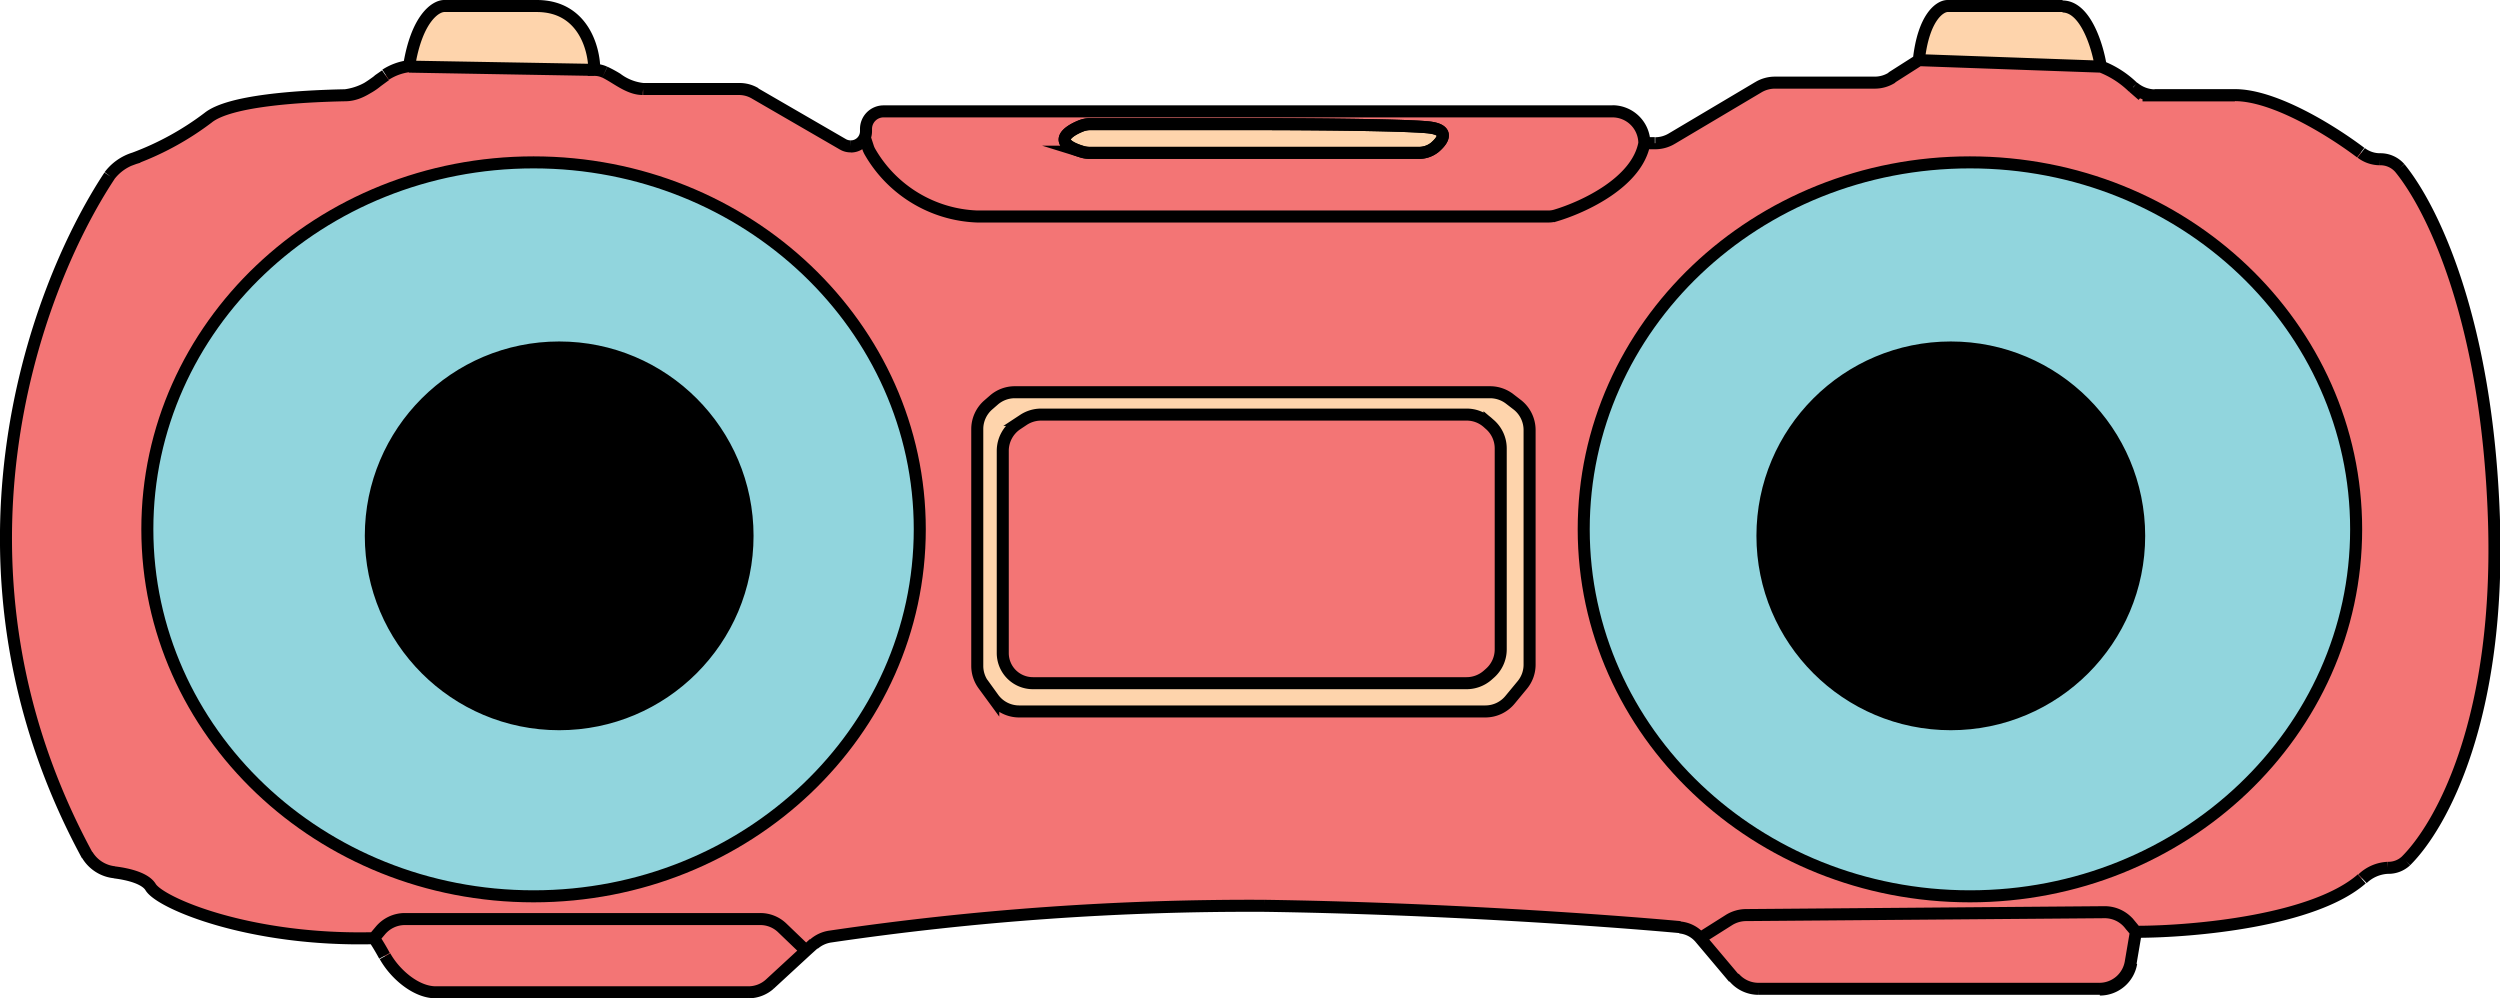 <svg xmlns="http://www.w3.org/2000/svg" viewBox="0 0 207.85 83"><defs><style>.cls-1{fill:#f37575;}.cls-2,.cls-3,.cls-4{fill:#fed4ac;}.cls-3{fill-rule:evenodd;}.cls-4,.cls-5,.cls-6,.cls-7{stroke:#000;}.cls-4{stroke-miterlimit:10;}.cls-5{fill:none;}.cls-6{fill:#91d5dd;}</style></defs><title>icon-5</title><g id="Layer_2" data-name="Layer 2"><g id="_5_icon" data-name="5 icon"><path id="body" class="cls-1" d="M7.25,71.07C-5.57,47.44,2.65,24.39,9.1,14.62a4.05,4.05,0,0,1,2.07-1.46A24,24,0,0,0,17.3,9.79C19.06,8.37,24.76,8,28.71,7.92,30,7.9,31,7,32.06,6.25A4.66,4.66,0,0,1,34,5.54c.64-4,2.22-5,2.92-5h7.7C48.45.5,49.41,4,49.41,5.81a2,2,0,0,1,.88.19c1,.49,2,1.4,3.15,1.4h8a2.58,2.58,0,0,1,1.33.36L70.08,12a1.27,1.27,0,0,0,.63.17h.46a.79.79,0,0,0,.79-.8,2.12,2.12,0,0,1,2.13-2.12h60a2.65,2.65,0,0,1,2.65,2.65h.87a2.69,2.69,0,0,0,1.35-.37l7.24-4.3a2.7,2.7,0,0,1,1.36-.37h8.31a2.68,2.68,0,0,0,1.43-.42L159.53,5C160,1.4,161.3.5,161.92.5h9.56c1.91,0,2.92,3.36,3.18,5a7.9,7.9,0,0,1,2.68,1.72,2.79,2.79,0,0,0,1.79.67h6.68c3.27,0,8,2.92,10.46,4.78a2.57,2.57,0,0,0,1.55.53,2.14,2.14,0,0,1,1.66.73c2.71,3.31,7.24,12.59,7.82,29,.59,16.59-4.28,25.59-7.31,28.61a2.13,2.13,0,0,1-1.52.58,3.29,3.29,0,0,0-2.11.91c-4,3.49-14,4.4-18.78,4.4L177.15,80a2.64,2.64,0,0,1-2.61,2.21H146.17a2.66,2.66,0,0,1-2-.94L141.36,78a2.5,2.5,0,0,0-1.7-.89c-6.15-.56-20.12-1.56-34.53-1.77A239.46,239.46,0,0,0,69,77.87a2.69,2.69,0,0,0-1.34.63l-.61.55L64,81.82a2.65,2.65,0,0,1-1.77.68h-26c-1.68,0-3.42-1.56-4.22-3-.31-.58-.63-1.1-.88-1.47-10.34.26-17.78-2.92-18.57-4.25-.43-.71-1.78-1.07-3-1.22A3,3,0,0,1,7.25,71.07Z"/><path id="left-button" class="cls-2" d="M49.41,5.81C49.41,4,48.45.5,44.63.5h-7.7c-.7,0-2.28,1-2.92,5Z"/><path id="right-button" class="cls-2" d="M174.66,5.54c-.26-1.68-1.27-5-3.18-5h-9.56c-.62,0-2,.9-2.39,4.51Z"/><path id="middle" class="cls-3" d="M91.6,32.61H84.37a2.65,2.65,0,0,0-1.75.66l-.46.4a2.67,2.67,0,0,0-.91,2v19.7a2.67,2.67,0,0,0,.51,1.56l.82,1.12a2.65,2.65,0,0,0,2.14,1.1h38.79a2.66,2.66,0,0,0,2.06-1l1-1.21a2.64,2.64,0,0,0,.6-1.68V35.77a2.67,2.67,0,0,0-1-2.1l-.65-.5a2.68,2.68,0,0,0-1.63-.56Zm-8.23,4.87a2.67,2.67,0,0,1,1.18-2.21l.54-.36a2.67,2.67,0,0,1,1.47-.44h35.37a2.61,2.61,0,0,1,1.73.64l.18.16a2.64,2.64,0,0,1,.93,2V54a2.64,2.64,0,0,1-.93,2l-.18.16a2.66,2.66,0,0,1-1.73.64H85.87a2.51,2.51,0,0,1-1.92-.9h0a2.51,2.51,0,0,1-.58-1.6Z"/><path id="top" class="cls-4" d="M104.34,10.32H90.7a2.14,2.14,0,0,0-.83.15c-1.19.48-2.37,1.39.07,2.14a2.24,2.24,0,0,0,.68.1h27.27a2.11,2.11,0,0,0,1.4-.46c.76-.65,1.23-1.5-.62-1.67C116.33,10.37,108.14,10.32,104.34,10.32Z"/><path id="Stroke" class="cls-5" d="M31.09,78c-10.34.26-17.78-2.92-18.57-4.25-.43-.71-1.78-1.07-3-1.22M31.09,78l.54-.64a2.65,2.65,0,0,1,2-.95H63.21a2.62,2.62,0,0,1,1.82.73l2,1.92M31.09,78c.25.37.57.89.88,1.47m145.61-2-.52-.63a2.65,2.65,0,0,0-2.06-1l-29.86.24a2.72,2.72,0,0,0-1.36.39L141.36,78m36.22-.53c4.82,0,14.79-.91,18.78-4.4m-18.78,4.4L177.15,80m8.66-72.09h-6.68m6.68,0c3.27,0,8,2.92,10.46,4.78h0M185.81,7.93h-6.68m-1,0-.77-.67m.77.67h1m-1,0h1m-4.47-2.39c-.26-1.68-1.27-5-3.18-5m3.18,5L159.53,5m15.13.53a7.9,7.9,0,0,1,2.68,1.72M171.48.5h-9.56m9.56,0h-9.56m0,0c-.62,0-2,.9-2.39,4.51m0,0-2.26,1.44m-20.56,5.46h0a2.65,2.65,0,0,0-2.65-2.65h0m2.65,2.65c-.6,3.24-5,5.29-7.36,6a2.19,2.19,0,0,1-.68.09H81.25a10.74,10.74,0,0,1-8.92-5.38,1.92,1.92,0,0,1-.17-.39l-.28-.86m64.83.53a2.65,2.65,0,0,0-2.65-2.65m2.65,2.65h.87M49.41,5.81C49.41,4,48.45.5,44.63.5m4.78,5.31L34,5.54m15.4.27a2,2,0,0,1,.88.19M44.63.5h-7.7m7.7,0h-7.7m0,0c-.7,0-2.28,1-2.92,5m0,0a4.66,4.66,0,0,0-1.95.71h0m35,72.79.61-.55m-.61.55L64,81.82M141.36,78h0a2.5,2.5,0,0,0-1.7-.89h0m1.7.89,2.78,3.3M141.36,78a2.5,2.5,0,0,0-1.7-.89m-132.41-6C-5.57,47.44,2.65,24.39,9.1,14.62h0M7.25,71.07a3,3,0,0,0,2.28,1.45M7.25,71.07h0a3,3,0,0,0,2.28,1.45h0m1.64-59.36A24,24,0,0,0,17.3,9.79C19.06,8.37,24.76,8,28.71,7.92M11.17,13.16A4.09,4.09,0,0,0,9.1,14.61m2.07-1.45h0A4.13,4.13,0,0,0,9.1,14.61h0M28.71,7.92h0C30,7.91,31,7,32.05,6.26h0M28.71,7.92A5.17,5.17,0,0,0,31.5,6.64l.55-.38M50.29,6h0c1,.49,2,1.4,3.15,1.4h0M50.29,6a10.33,10.33,0,0,1,1,.54,4.34,4.34,0,0,0,2.18.86m0,0h8m0,0a2.58,2.58,0,0,1,1.33.36M61.43,7.4h0a2.58,2.58,0,0,1,1.33.36h0m0,0L70.08,12m0,0a1.27,1.27,0,0,0,.63.17M70.08,12h0a1.27,1.27,0,0,0,.63.17h0m0,0h0A1.26,1.26,0,0,0,72,10.92h0m-1.25,1.26a1.26,1.26,0,0,0,1.17-.8m.08-.46v-.2m0,.2a1.39,1.39,0,0,1-.08.46m.08-.66a1.46,1.46,0,0,1,1.46-1.46M72,10.72h0a1.46,1.46,0,0,1,1.46-1.46h0m0,0h60.64m3.52,2.65a2.69,2.69,0,0,0,1.35-.37m-1.35.37h0a2.69,2.69,0,0,0,1.35-.37h0m7.24-4.3-7.24,4.3h0m7.24-4.3a2.7,2.7,0,0,1,1.36-.37m-1.36.37h0a2.7,2.7,0,0,1,1.36-.37h0m0,0h8.31m0,0a2.68,2.68,0,0,0,1.43-.42m-1.43.42h0a2.68,2.68,0,0,0,1.43-.42h0m20.07.81a2.79,2.79,0,0,0,1.79.67m18.69,5.31a2.14,2.14,0,0,1,1.66.73m-1.66-.73h0a2.57,2.57,0,0,1-1.55-.53h0m1.55.53a2.57,2.57,0,0,1-1.55-.53m1.55.53h0a2.14,2.14,0,0,1,1.66.73h0m0,0c2.71,3.31,7.24,12.59,7.82,29,.59,16.59-4.28,25.59-7.31,28.61m0,0h0m0,0h0m-1.51.57h0a3.26,3.26,0,0,0-2.1.91h0m2.1-.91a3.24,3.24,0,0,0-2.1.91m2.1-.91a2.14,2.14,0,0,0,1.51-.57m-1.51.57h0a2.12,2.12,0,0,0,1.51-.57h0m-3.62,1.48h0m0,0h0m-19.22,7a2.64,2.64,0,0,1-2.61,2.21M177.15,80h0a2.64,2.64,0,0,1-2.61,2.21h0m0,0H146.17m0,0a2.66,2.66,0,0,1-2-.94m2,.94h0a2.66,2.66,0,0,1-2-.94h0m-4.48-4.19c-6.15-.56-20.12-1.56-34.53-1.77A239.46,239.46,0,0,0,69,77.87m0,0a2.69,2.69,0,0,0-1.34.63M69,77.87h0a2.57,2.57,0,0,0-1.34.63h0M64,81.82a2.65,2.65,0,0,1-1.77.68M64,81.82h0a2.65,2.65,0,0,1-1.77.68h0m0,0h-26m0,0c-1.68,0-3.42-1.56-4.22-3m4.22,3h0c-1.68,0-3.42-1.56-4.22-3h0M9.54,72.52h0m0,0h0M91.6,32.61H84.37a2.65,2.65,0,0,0-1.75.66l-.46.4a2.67,2.67,0,0,0-.91,2v19.7a2.67,2.67,0,0,0,.51,1.56l.82,1.12a2.65,2.65,0,0,0,2.14,1.1h38.79a2.66,2.66,0,0,0,2.06-1l1-1.21a2.64,2.64,0,0,0,.6-1.68V35.77a2.67,2.67,0,0,0-1-2.1l-.65-.5a2.68,2.68,0,0,0-1.63-.56Zm12.74-22.29H90.7a2.14,2.14,0,0,0-.83.15c-1.19.48-2.37,1.39.07,2.14a2.24,2.24,0,0,0,.68.1h27.27a2.11,2.11,0,0,0,1.4-.46c.76-.65,1.23-1.5-.62-1.67C116.33,10.37,108.14,10.32,104.34,10.32Zm19.32,24.79.18.16a2.64,2.64,0,0,1,.93,2V54a2.64,2.64,0,0,1-.93,2l-.18.16a2.66,2.66,0,0,1-1.73.64H85.87a2.51,2.51,0,0,1-1.92-.9h0a2.51,2.51,0,0,1-.58-1.6V37.48a2.67,2.67,0,0,1,1.18-2.21l.54-.36a2.67,2.67,0,0,1,1.47-.44h35.37A2.61,2.61,0,0,1,123.66,35.11Z"/><path id="left-bass" class="cls-6" d="M76.47,44c0,16.84-14.36,30.52-32.11,30.52S12.25,60.86,12.25,44,26.62,13.5,44.36,13.5,76.47,27.18,76.47,44Z"/><path id="right-bass" class="cls-6" d="M195.89,44c0,16.84-14.36,30.52-32.11,30.52S131.67,60.86,131.67,44,146,13.5,163.78,13.5,195.89,27.18,195.89,44Z"/><circle id="left-hole" class="cls-7" cx="46.49" cy="44.55" r="15.66"/><circle id="right-hole" class="cls-7" cx="162.19" cy="44.55" r="15.66"/></g></g></svg>